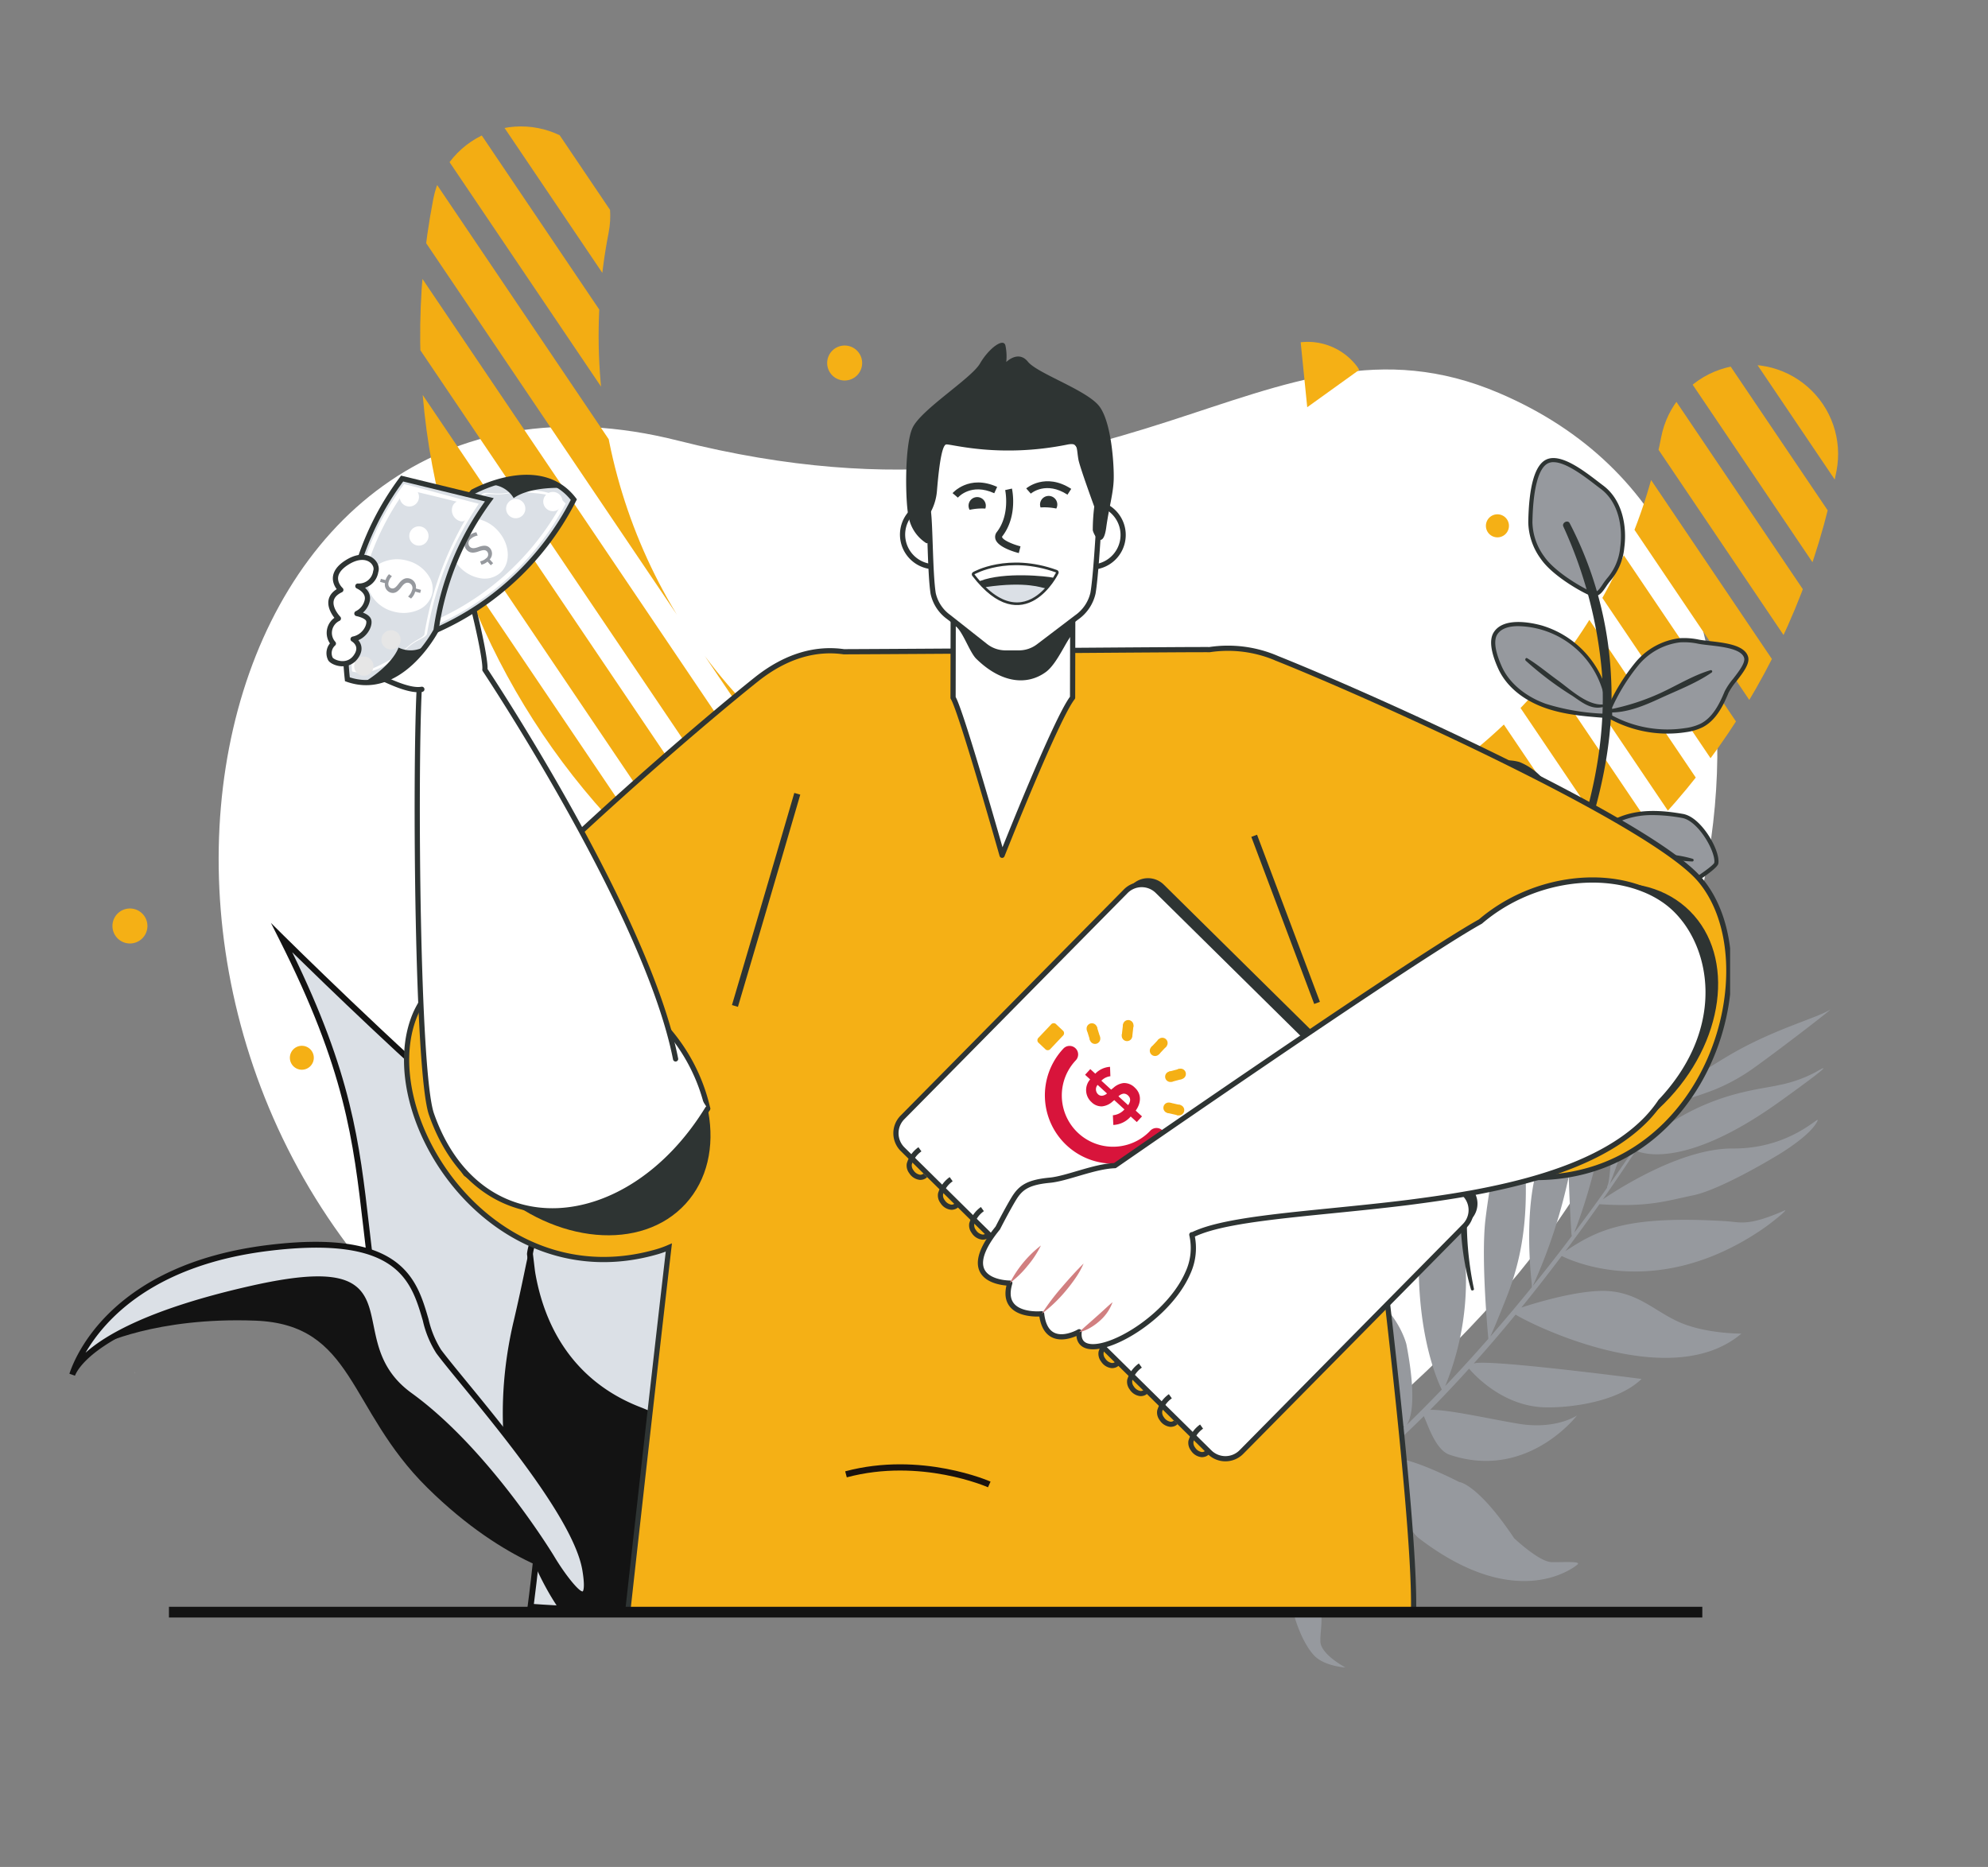 <svg xmlns="http://www.w3.org/2000/svg" xmlns:xlink="http://www.w3.org/1999/xlink" width="382.094" height="358.852" viewBox="0 0 382.094 358.852">
  <rect x="0" y="0" width="382.094" height="358.852" fill="#808080" stroke="none"/>
  <defs>
    <clipPath id="clip-path">
      <rect id="Rectángulo_321" data-name="Rectángulo 321" width="374.094" height="352.852" transform="translate(0 151)" fill="none"/>
    </clipPath>
    <clipPath id="clip-path-2">
      <path id="Trazado_1364" data-name="Trazado 1364" d="M97.753,213.509c-14.434,74.354,34.312,146.583,108.665,161.017S353,340.215,367.436,265.861a17.158,17.158,0,0,0-33.688-6.539,103.042,103.042,0,1,1-202.307-39.273,17.158,17.158,0,1,0-33.688-6.539" transform="translate(-95.221 -199.618)" fill="none"/>
    </clipPath>
    <clipPath id="clip-path-3">
      <rect id="Rectángulo_322" data-name="Rectángulo 322" width="377.094" height="344.852" transform="translate(0 145)" fill="none"/>
    </clipPath>
    <clipPath id="clip-path-4">
      <rect id="Rectángulo_328" data-name="Rectángulo 328" width="275.508" height="245.137" fill="none"/>
    </clipPath>
    <clipPath id="clip-path-5">
      <rect id="Rectángulo_330" data-name="Rectángulo 330" width="382.094" height="323.852" transform="translate(0 155)" fill="none"/>
    </clipPath>
  </defs>
  <g id="Grupo_718" data-name="Grupo 718" transform="translate(0 -145)">
    <g id="Grupo_404" data-name="Grupo 404">
      <g id="Grupo_403" data-name="Grupo 403" clip-path="url(#clip-path)">
        <path id="Trazado_1363" data-name="Trazado 1363" d="M295.617,259.223c-45.305-19.318-71.731,30.895-157.8,9.149C45.573,245.064,16.38,380.563,95.055,444.577c78.307,63.716,142.393,53.185,200.378-11.543,43.6-48.671,67.509-145.1.184-173.812" transform="translate(-7.526 -38.686)" fill="#fff"/>
      </g>
    </g>
    <g id="Grupo_406" data-name="Grupo 406" transform="translate(80.758 169.298)">
      <g id="Grupo_405" data-name="Grupo 405" clip-path="url(#clip-path-2)">
        <line id="Línea_161" data-name="Línea 161" x1="189.501" y1="280.798" transform="translate(-77.946 -35.213)" fill="none" stroke="#f3ad13" stroke-miterlimit="10" stroke-width="8"/>
        <line id="Línea_162" data-name="Línea 162" x1="189.501" y1="280.798" transform="translate(-67.637 -42.17)" fill="none" stroke="#f3ad13" stroke-miterlimit="10" stroke-width="8"/>
        <line id="Línea_163" data-name="Línea 163" x1="189.501" y1="280.798" transform="translate(-57.328 -49.128)" fill="none" stroke="#f3ad13" stroke-miterlimit="10" stroke-width="8"/>
        <line id="Línea_164" data-name="Línea 164" x1="189.501" y1="280.798" transform="translate(-47.019 -56.085)" fill="none" stroke="#f3ad13" stroke-miterlimit="10" stroke-width="8"/>
        <line id="Línea_165" data-name="Línea 165" x1="189.501" y1="280.798" transform="translate(-36.71 -63.042)" fill="none" stroke="#f3ad13" stroke-miterlimit="10" stroke-width="8"/>
        <line id="Línea_166" data-name="Línea 166" x1="189.501" y1="280.798" transform="translate(-26.401 -69.999)" fill="none" stroke="#f3ad13" stroke-miterlimit="10" stroke-width="8"/>
        <line id="Línea_167" data-name="Línea 167" x1="189.501" y1="280.798" transform="translate(-16.092 -76.957)" fill="none" stroke="#f3ad13" stroke-miterlimit="10" stroke-width="8"/>
        <line id="Línea_168" data-name="Línea 168" x1="189.501" y1="280.798" transform="translate(-5.783 -83.914)" fill="none" stroke="#f3ad13" stroke-miterlimit="10" stroke-width="8"/>
        <line id="Línea_169" data-name="Línea 169" x1="189.501" y1="280.798" transform="translate(4.526 -90.871)" fill="none" stroke="#f3ad13" stroke-miterlimit="10" stroke-width="8"/>
        <line id="Línea_170" data-name="Línea 170" x1="189.501" y1="280.798" transform="translate(14.835 -97.828)" fill="none" stroke="#f3ad13" stroke-miterlimit="10" stroke-width="8"/>
        <line id="Línea_171" data-name="Línea 171" x1="189.501" y1="280.798" transform="translate(25.144 -104.785)" fill="none" stroke="#f3ad13" stroke-miterlimit="10" stroke-width="8"/>
        <line id="Línea_172" data-name="Línea 172" x1="189.501" y1="280.798" transform="translate(35.453 -111.743)" fill="none" stroke="#f3ad13" stroke-miterlimit="10" stroke-width="8"/>
        <line id="Línea_173" data-name="Línea 173" x1="189.501" y1="280.798" transform="translate(45.762 -118.7)" fill="none" stroke="#f3ad13" stroke-miterlimit="10" stroke-width="8"/>
        <line id="Línea_174" data-name="Línea 174" x1="189.501" y1="280.798" transform="translate(56.071 -125.657)" fill="none" stroke="#f3ad13" stroke-miterlimit="10" stroke-width="8"/>
        <line id="Línea_175" data-name="Línea 175" x1="189.501" y1="280.798" transform="translate(66.38 -132.614)" fill="none" stroke="#f3ad13" stroke-miterlimit="10" stroke-width="8"/>
        <line id="Línea_176" data-name="Línea 176" x1="189.501" y1="280.798" transform="translate(76.689 -139.572)" fill="none" stroke="#f3ad13" stroke-miterlimit="10" stroke-width="8"/>
        <line id="Línea_177" data-name="Línea 177" x1="189.501" y1="280.798" transform="translate(86.998 -146.529)" fill="none" stroke="#f3ad13" stroke-miterlimit="10" stroke-width="8"/>
        <line id="Línea_178" data-name="Línea 178" x1="189.501" y1="280.798" transform="translate(97.307 -153.486)" fill="none" stroke="#f3ad13" stroke-miterlimit="10" stroke-width="8"/>
        <line id="Línea_179" data-name="Línea 179" x1="189.501" y1="280.798" transform="translate(107.616 -160.443)" fill="none" stroke="#f3ad13" stroke-miterlimit="10" stroke-width="8"/>
        <line id="Línea_180" data-name="Línea 180" x1="189.501" y1="280.798" transform="translate(117.925 -167.4)" fill="none" stroke="#f3ad13" stroke-miterlimit="10" stroke-width="8"/>
      </g>
    </g>
    <g id="Grupo_408" data-name="Grupo 408">
      <g id="Grupo_407" data-name="Grupo 407" clip-path="url(#clip-path-3)">
        <path id="Trazado_1365" data-name="Trazado 1365" d="M292.677,516.386a9.819,9.819,0,0,0-1.287.459c.456-.265.9-.533,1.344-.8-.008.077-.039.194-.058.339" transform="translate(-44.259 -78.382)" fill="#96999e"/>
        <path id="Trazado_1366" data-name="Trazado 1366" d="M272.391,460.147c2.7,3.507,4.693,12.064,10.64,22.55a12.056,12.056,0,0,0,4.215,4.653c-5.528-2.276-12.812-2.256-15.434-2.112s-8.5-1.029-11.572-1.689c3.762,1.444,4.075,5.868,14.194,10.21,5.425,2.32,9.711,1.894,12.748.758l-.74.589a93.984,93.984,0,0,0-10.717,5.642c-7.1,4.327-15.224,2.643-15.224,2.643,7.733,2.77,1.987,1.97,12.04,3.27,8.566,1.112,14.845-11.391,14.845-11.391.209-.146.373-.271.5-.363-.341,2.163-1.168,8.044-.567,12.566.738,5.653,2.911,10.341,4.839,12.332,1.839,1.912,5.6,2.234,5.966,2.252-.3-.165-4.731-2.573-4.817-4.972-.087-2.494.961-4.787-.94-11.453s-3.754-11.5-3.754-11.5l-.377-.054a14.029,14.029,0,0,0,3.443-2.244,134.159,134.159,0,0,0,13.655-10.708c-.995,3.425,4.351,14.128,6.9,16.081,19.453,14.906,30.535,5.017,30.535,5.017.6-.629-2.672-.379-5.035-.42s-7.189-4.592-7.189-4.592c-7.047-10.546-10.555-10.807-10.555-10.807s-6.658-3.437-10.743-4.333a5.867,5.867,0,0,1-3.007-1.746c2.354-2.113,4.668-4.318,6.944-6.579.813,1.715,2.261,6.493,4.934,7.407,14.927,5.053,24.516-7.549,24.516-7.549s-4.089,2.827-11.363,1.581c-5.989-1.014-13.43-2.737-16.869-2.649,2.549-2.573,5.05-5.23,7.48-7.921.988,1.177,6.307,6.989,14.056,7.412,3.979.215,14.116-.611,19.1-5.434,0,0-29.6-3.873-32.172-2.983a.511.511,0,0,0-.052-.025c2.773-3.095,5.455-6.24,8.021-9.371,1.321,1.033,29.362,15.576,43.391,3.664,0,0-6.672.06-11.766-2.127s-8.426-6.28-15.386-6.078c-5.288.159-12.149,2.222-15.143,3.2,2.729-3.35,5.317-6.682,7.755-9.919,2.61,1.3,18.7,8.277,38.4-5.031,2.252-1.531,5.286-4.084,4.427-3.709-7.114,3.112-8.409,2.231-11.323,2.05-18.948-1.129-24.512,1.594-30.815,5.788,2.346-3.136,4.542-6.175,6.567-9.044,9.576.611,12.889-.676,17.955-1.694,5.185-1.055,15.234-7.106,15.234-7.106s6.651-3.706,8.511-6.833c1.585-2.689-4.14,5-16.02,4.922-9.562-.076-21.205,7.2-25.023,9.772,2.37-3.394,4.5-6.555,6.337-9.355,1.52.676,9.8,3.336,27.516-9.336,13.224-9.477,7.139-5.814,7.139-5.814a25.066,25.066,0,0,1-7.042,2.524c-4.71,1.083-15.033,1.511-27.1,11.839,2.2-3.376,3.966-6.219,5.2-8.293,1.219.138,6-1.314,9.3-2.6a36.653,36.653,0,0,0,7.949-4.425c5.733-4.122,15.256-11.511,14.324-10.959-2.866,1.721-11.083,3.8-19.677,8.93-7.092,4.231-10.035,6.713-11.246,7.972a23.993,23.993,0,0,0,1.5-2.752c-4.426,7.041-8.786,13.541-13.043,19.557.142-.237.271-.475.271-.475a109.38,109.38,0,0,0,5.873-21.44c1.683-11.033,2.626-18.652,2.494-26.678s-.736-8.507-.736-8.507-1.039,14.214-2.332,18.8c-1.3,4.6-3.658,12.165-4.04,16.468s-1.092,20.017-1.7,21.652c-.2.539-.212.673-.148.632q-3.195,4.51-6.306,8.646c.075-.235.118-.421.118-.421s7-17.188,6.952-36.218-.109-25.453-.349-25.285c-.251.272-2.036,14.615-3.489,21.815-.706,3.459-1.333,6.379-1.873,8.872.363-11.406-1.265-13.368-1.265-13.368s-.33,16.88-6.217,29.531c-4.1,8.8-2.075,24.883-2.075,24.883l.013.689q-4.131,5.084-7.982,9.491c.449-.946,1.344-3.057,3.114-7.518,4.244-10.755,4.261-20.446,2.961-33.2s-4.75-15.584-4.578-14.684.632,11.625.669,13.058-2.169,12.048-3.094,19.773.546,22.947.546,22.947-.01.037-.02.077c-2.891,3.292-5.662,6.329-8.266,9.057a53.309,53.309,0,0,0,2.64-32.182c-1.342-5.915-5.711-23.818-6.283-26.39.213,1.463.786,8.245-1.008,26.458-1.935,19.741,3.067,30.944,3.993,32.795-2.4,2.508-4.673,4.777-6.781,6.826.733-.982,2.112-4.4-.016-15.51,0,0-3.331-14.165-22.308-13.856a18.346,18.346,0,0,1,8.759,11.317c2.089,8.043,8.716,15.912,13.189,18.407-1.776.7-17.065,14.568-17.065,14.568l-.3.247a11.479,11.479,0,0,0-3.467-2.648c4.605,1.594,8.873-1.981,8.873-1.981-1.6-1.053-1.29-8.368-4.194-10.283s-8.261-3.925-10.169-5.335-10.385-10.98-10.885-11.659.122,1.41.122,1.41m61.73-11.409a102.98,102.98,0,0,0,6.919-21.043c.065,2.726.228,6.239.5,10.819a2.4,2.4,0,0,0,.087.608q-3.825,5.08-7.506,9.616M288,494.208c-.008.077-.039.194-.058.339a9.885,9.885,0,0,0-1.287.458c.456-.265.9-.533,1.344-.8" transform="translate(-39.527 -56.542)" fill="#96999e"/>
        <path id="Trazado_1367" data-name="Trazado 1367" d="M294.915,248.509l-.153.014,1.26,12.488,9.989-7.18-.339-.549a11.9,11.9,0,0,0-10.757-4.774" transform="translate(-44.771 -37.737)" fill="#f5b015"/>
        <path id="Trazado_1368" data-name="Trazado 1368" d="M32.206,380.227a3.362,3.362,0,1,1-3.363-3.362,3.363,3.363,0,0,1,3.363,3.362" transform="translate(-3.87 -57.241)" fill="#f5b015"/>
        <path id="Trazado_1369" data-name="Trazado 1369" d="M70.291,410.284a2.3,2.3,0,1,1-2.3-2.3,2.3,2.3,0,0,1,2.3,2.3" transform="translate(-9.977 -61.968)" fill="#f5b015"/>
        <path id="Trazado_1370" data-name="Trazado 1370" d="M194.177,252.641a3.361,3.361,0,1,1-3.362-3.362,3.362,3.362,0,0,1,3.362,3.362" transform="translate(-28.472 -37.863)" fill="#f5b015"/>
        <path id="Trazado_1371" data-name="Trazado 1371" d="M341.166,289.745a2.214,2.214,0,1,1-2.214-2.214,2.214,2.214,0,0,1,2.214,2.214" transform="translate(-51.146 -43.673)" fill="#f5b015"/>
        <path id="Trazado_1372" data-name="Trazado 1372" d="M350.017,275.512c-2.828,1.388-3.153,8.537-3.206,11.686a11.913,11.913,0,0,0,2.328,6.794c2,2.924,6.936,5.85,9.024,6.8,2,.9,2.392-1.125,3.857-2.756a11.1,11.1,0,0,0,2.452-6c.574-4.238-.477-9.029-3.9-11.588-2.522-1.885-7.725-6.324-10.552-4.938" transform="translate(-52.676 -41.807)" fill="#96999e"/>
        <path id="Trazado_1373" data-name="Trazado 1373" d="M358.988,301.34a2.58,2.58,0,0,1-1.06-.26c-2.1-.953-7.114-3.9-9.188-6.935a12.289,12.289,0,0,1-2.4-7.025c.117-6.928,1.27-10.978,3.429-12.036,2.733-1.337,7.134,2.037,10.045,4.274.334.257.643.494.92.7,3.8,2.84,4.59,8.04,4.059,11.96a11.385,11.385,0,0,1-2.55,6.208,11.7,11.7,0,0,0-.98,1.311c-.6.889-1.216,1.8-2.277,1.8m-7.8-25.769a2.383,2.383,0,0,0-1.064.227c-1.816.891-2.876,4.916-2.984,11.336A11.5,11.5,0,0,0,349.4,293.7c1.96,2.866,6.905,5.773,8.86,6.659,1.1.5,1.516-.026,2.35-1.263a12.529,12.529,0,0,1,1.047-1.4,10.611,10.611,0,0,0,2.353-5.783c.5-3.7-.221-8.583-3.747-11.216-.279-.209-.591-.448-.929-.707-2.228-1.712-5.748-4.418-8.147-4.418" transform="translate(-52.605 -41.736)" fill="#2e3433"/>
        <path id="Trazado_1374" data-name="Trazado 1374" d="M381.892,316.344a13.663,13.663,0,0,0-3.59-.273,12.8,12.8,0,0,0-8.315,4.581,38.02,38.02,0,0,0-5.112,8.248l.013,1.874a22.911,22.911,0,0,0,14.5,2.578,9.955,9.955,0,0,0,3.143-.933c2.4-1.266,3.714-3.884,4.749-6.39.711-1.721,4.284-4.915,3.743-6.7-.768-2.532-6.528-2.492-9.126-2.988" transform="translate(-55.42 -48.003)" fill="#96999e"/>
        <path id="Trazado_1375" data-name="Trazado 1375" d="M375.857,333.942a23.223,23.223,0,0,1-11.233-2.894l-.2-.111-.015-2.2.044-.086a38.279,38.279,0,0,1,5.169-8.331A13.091,13.091,0,0,1,378.2,315.6a13.871,13.871,0,0,1,3.694.279c.562.107,1.3.191,2.08.282,2.975.338,6.678.762,7.351,2.98.405,1.332-.938,3.063-2.237,4.738a12.338,12.338,0,0,0-1.518,2.225c-1.093,2.647-2.446,5.277-4.93,6.589a10.355,10.355,0,0,1-3.269.974,22.737,22.737,0,0,1-3.515.271m-10.645-3.477a22.434,22.434,0,0,0,14.039,2.421A9.632,9.632,0,0,0,382.27,332c2.26-1.2,3.531-3.681,4.566-6.19a12.716,12.716,0,0,1,1.625-2.41c1.065-1.373,2.39-3.081,2.106-4.019-.522-1.72-4.082-2.125-6.681-2.424-.8-.091-1.549-.176-2.14-.289a13.107,13.107,0,0,0-3.486-.267,12.31,12.31,0,0,0-8.048,4.448,37.294,37.294,0,0,0-5.011,8.078Z" transform="translate(-55.349 -47.932)" fill="#2e3433"/>
        <path id="Trazado_1376" data-name="Trazado 1376" d="M347.581,313.049c-2.813-.762-7.217-1.3-8.762,1.167-1.061,1.7.051,4.707.869,6.533,1.594,3.563,5.024,6.041,8.7,7.362s7.622,1.632,11.514,1.931l.63-.316a18.047,18.047,0,0,0-12.95-16.677" transform="translate(-51.397 -47.451)" fill="#96999e"/>
        <path id="Trazado_1377" data-name="Trazado 1377" d="M359.91,330.375l-.11-.008c-3.867-.3-7.867-.606-11.617-1.954-4.256-1.53-7.427-4.22-8.927-7.574-1.43-3.192-1.713-5.516-.843-6.906,1.85-2.958,7.053-1.923,9.2-1.34a18.486,18.486,0,0,1,13.245,17.055l0,.249Zm-16.78-17.642c-1.639,0-3.261.369-4.045,1.622-.494.791-.742,2.5.895,6.16,1.392,3.109,4.479,5.715,8.47,7.151a43.128,43.128,0,0,0,11.3,1.9l.306-.154a17.287,17.287,0,0,0-16.927-16.679" transform="translate(-51.326 -47.379)" fill="#2e3433"/>
        <path id="Trazado_1378" data-name="Trazado 1378" d="M346.13,346.682a11.572,11.572,0,0,0-3.911-2.63,8.112,8.112,0,0,0-6.892,1.229,8.936,8.936,0,0,0-2.736,12.432,13.949,13.949,0,0,0,8.349,6.2,26.239,26.239,0,0,0,10.578.509l.589-1.147c.235-3.594.439-7.364-1.079-10.632a19.56,19.56,0,0,0-4.9-5.963" transform="translate(-50.317 -52.208)" fill="#96999e"/>
        <path id="Trazado_1379" data-name="Trazado 1379" d="M347.03,365.047a22.379,22.379,0,0,1-6.273-.821,14.359,14.359,0,0,1-8.584-6.388,9.336,9.336,0,0,1,2.862-12.959,8.5,8.5,0,0,1,7.239-1.274,11.81,11.81,0,0,1,4.051,2.712h0a20.023,20.023,0,0,1,4.991,6.09c1.6,3.438,1.342,7.362,1.115,10.824l-.043.156-.684,1.332-.209.027a35.791,35.791,0,0,1-4.466.3M340.1,344.056a8.534,8.534,0,0,0-4.626,1.486,8.541,8.541,0,0,0-2.608,11.9,13.559,13.559,0,0,0,8.113,6.016,25.509,25.509,0,0,0,10.21.522l.455-.886c.219-3.347.453-7.128-1.047-10.356a19.386,19.386,0,0,0-4.806-5.837h0a11.179,11.179,0,0,0-3.771-2.546,6,6,0,0,0-1.92-.3" transform="translate(-50.245 -52.137)" fill="#2e3433"/>
        <path id="Trazado_1380" data-name="Trazado 1380" d="M377.469,355.793c-4.291-.749-8.8-.99-12.721.909s-10.874,10.112-7.913,10.958c3.359.962,13.232,4.455,16.649,3.723,2.8-.6,10.294-5.521,10.471-6.48.411-2.223-3.119-8.524-6.486-9.111" transform="translate(-54.091 -53.956)" fill="#96999e"/>
        <path id="Trazado_1381" data-name="Trazado 1381" d="M372.289,371.807c-3.322,0-9.185-1.835-13.23-3.1-.965-.3-1.794-.561-2.4-.737a1.3,1.3,0,0,1-1-1.2c-.223-2.575,5.372-8.817,8.844-10.5,4.311-2.088,9.192-1.6,12.963-.943,2.052.357,3.792,2.475,4.648,3.7,1.51,2.171,2.4,4.585,2.162,5.871-.235,1.266-8.093,6.22-10.779,6.8a5.846,5.846,0,0,1-1.208.109m-.523-16.249a15.725,15.725,0,0,0-6.916,1.429c-3.315,1.6-8.574,7.688-8.4,9.714a.509.509,0,0,0,.422.5c.617.176,1.45.438,2.424.742,4.243,1.328,11.343,3.546,14.033,2.974,2.8-.6,9.856-5.385,10.169-6.183.191-1.038-.684-3.305-2.037-5.252-1.336-1.92-2.842-3.151-4.132-3.376a32.534,32.534,0,0,0-5.564-.553" transform="translate(-54.019 -53.884)" fill="#2e3433"/>
        <path id="Trazado_1382" data-name="Trazado 1382" d="M328.766,374.591a6.282,6.282,0,0,0-3.939,2.43c-1.485,2.242-.679,5.265.511,7.677a29.17,29.17,0,0,0,12.957,13.049l1.068-.048a32.072,32.072,0,0,0,1.992-11.773,15.5,15.5,0,0,0-.684-4.637,10.561,10.561,0,0,0-11.9-6.7" transform="translate(-49.215 -56.862)" fill="#96999e"/>
        <path id="Trazado_1383" data-name="Trazado 1383" d="M338.138,398.077l-.092-.046A29.5,29.5,0,0,1,324.91,384.8c-1.136-2.3-2.142-5.573-.485-8.072a6.645,6.645,0,0,1,4.184-2.6,10.979,10.979,0,0,1,12.368,6.96,16.25,16.25,0,0,1,.7,4.754,32.724,32.724,0,0,1-2.017,11.919l-.092.247ZM330.724,374.7a8.834,8.834,0,0,0-1.942.213,5.866,5.866,0,0,0-3.7,2.262c-1.449,2.184-.508,5.166.535,7.282a28.714,28.714,0,0,0,12.687,12.823l.7-.031a31.916,31.916,0,0,0,1.876-11.379,14.752,14.752,0,0,0-.662-4.518,10.231,10.231,0,0,0-9.5-6.651" transform="translate(-49.144 -56.791)" fill="#2e3433"/>
        <path id="Trazado_1384" data-name="Trazado 1384" d="M359.992,387.112a17.1,17.1,0,0,0-4.272.173,14.486,14.486,0,0,0-7.434,4.661c-2.029,2.174-3.7,4.654-5.705,6.851l.358.188c1.5,3.291,5.528,4.453,9.091,5.084,4.349.77,9.325,1.148,12.689-1.713a12,12,0,0,0,3.455-6,7.893,7.893,0,0,0-.049-5.582c-1.38-2.8-5.012-3.5-8.133-3.663" transform="translate(-52.034 -58.79)" fill="#96999e"/>
        <path id="Trazado_1385" data-name="Trazado 1385" d="M357.265,404.944a31.316,31.316,0,0,1-5.419-.555c-3.482-.616-7.675-1.763-9.326-5.185l-.695-.365.346-.381c.953-1.045,1.85-2.18,2.717-3.277.948-1.2,1.927-2.437,2.992-3.577a14.748,14.748,0,0,1,7.645-4.779,17.573,17.573,0,0,1,4.372-.181c4.528.235,7.3,1.505,8.468,3.884.74,1.505.765,3.425.075,5.866a12.147,12.147,0,0,1-3.58,6.191,11.411,11.411,0,0,1-7.6,2.358M343.1,398.612l.025.014.057.124c1.454,3.181,5.466,4.267,8.8,4.858,4.027.712,9.071,1.171,12.361-1.625a11.408,11.408,0,0,0,3.33-5.8c.635-2.244.628-3.977-.024-5.3-1.031-2.1-3.581-3.223-7.8-3.443a16.976,16.976,0,0,0-4.173.166,13.991,13.991,0,0,0-7.222,4.543c-1.042,1.116-2.012,2.342-2.949,3.527-.772.978-1.567,1.983-2.41,2.938" transform="translate(-51.919 -58.719)" fill="#2e3433"/>
        <path id="Trazado_1386" data-name="Trazado 1386" d="M328.595,412.286a20.313,20.313,0,0,0-4.639-6.5,12.088,12.088,0,0,0-13.21-1.4c-2.066,1.108-3.875,3.037-4.08,5.372-.271,3.077,2.189,5.645,4.5,7.695,3.315,2.943,7.306,5.967,11.7,5.363a16,16,0,0,0,3.535-1.058l3.247-1.252.6-.356a10.4,10.4,0,0,0-.2-4.344,18.058,18.058,0,0,0-1.444-3.519" transform="translate(-46.576 -61.217)" fill="#96999e"/>
        <path id="Trazado_1387" data-name="Trazado 1387" d="M321.63,423.219c-3.969,0-7.528-2.639-10.8-5.543-2.448-2.173-4.913-4.825-4.632-8.027a7.559,7.559,0,0,1,4.288-5.687,12.431,12.431,0,0,1,13.656,1.451,20.621,20.621,0,0,1,4.737,6.62,18.664,18.664,0,0,1,1.474,3.6,10.865,10.865,0,0,1,.211,4.51l-.03.182-.756.451-3.309,1.281a16.3,16.3,0,0,1-3.623,1.081,8.823,8.823,0,0,1-1.215.084m-5.439-19.869a11.269,11.269,0,0,0-5.329,1.311,6.783,6.783,0,0,0-3.873,5.056c-.25,2.851,2.068,5.322,4.368,7.363,3.462,3.072,7.229,5.836,11.381,5.268a15.708,15.708,0,0,0,3.445-1.036l3.247-1.252.378-.229a10.075,10.075,0,0,0-.224-4,17.928,17.928,0,0,0-1.415-3.441,19.933,19.933,0,0,0-4.543-6.374,11.518,11.518,0,0,0-7.436-2.668" transform="translate(-46.505 -61.144)" fill="#2e3433"/>
        <path id="Trazado_1388" data-name="Trazado 1388" d="M351.515,417.058A23.344,23.344,0,0,0,333.73,423.7l1.963.024a7.162,7.162,0,0,0,3.087,6.392,18.376,18.376,0,0,0,6.848,2.782c3.212.775,6.868,1.3,9.6-.564,2.242-1.533,3.261-4.318,3.736-6.991a7.99,7.99,0,0,0-.109-4.16c-1.029-2.786-4.372-3.925-7.335-4.125" transform="translate(-50.69 -63.339)" fill="#96999e"/>
        <path id="Trazado_1389" data-name="Trazado 1389" d="M350.409,433.936a21.891,21.891,0,0,1-5.045-.723,18.8,18.8,0,0,1-6.993-2.851,7.725,7.725,0,0,1-3.286-6.318l-2.477-.03.672-.667a23.732,23.732,0,0,1,18.091-6.758c3.895.264,6.765,1.9,7.681,4.385a8.339,8.339,0,0,1,.127,4.368c-.616,3.459-1.929,5.9-3.9,7.249a8.431,8.431,0,0,1-4.868,1.344m-15.866-10.691,1.434.018-.061.445a6.763,6.763,0,0,0,2.934,6.019,18.127,18.127,0,0,0,6.7,2.715c3.122.751,6.666,1.28,9.278-.506,1.792-1.225,2.992-3.49,3.57-6.732a7.637,7.637,0,0,0-.091-3.953c-1.192-3.229-5.652-3.776-6.989-3.866a22.945,22.945,0,0,0-16.776,5.86" transform="translate(-50.519 -63.268)" fill="#2e3433"/>
        <path id="Trazado_1390" data-name="Trazado 1390" d="M384.1,322.857c-3.3.979-6.411,2.909-9.536,4.356a43.779,43.779,0,0,1-9.934,3.205.283.283,0,0,0,.059.562c3.422.075,6.7-1.317,9.751-2.726,3.277-1.51,6.934-2.9,9.895-4.956a.253.253,0,0,0-.235-.441" transform="translate(-55.346 -49.036)" fill="#2e3433"/>
        <path id="Trazado_1391" data-name="Trazado 1391" d="M360.459,329.036c-3.025.1-6.215-2.966-8.576-4.67-1.949-1.406-3.8-2.974-5.846-4.227-.285-.175-.5.265-.293.468a63.156,63.156,0,0,0,9.011,6.788c1.786,1.214,3.505,2.643,5.757,2.15a.256.256,0,0,0-.053-.51" transform="translate(-52.502 -48.619)" fill="#2e3433"/>
        <path id="Trazado_1392" data-name="Trazado 1392" d="M339.509,351.2c-.359-.164-.735.387-.381.61a28.739,28.739,0,0,1,8.693,7.627c1.419,1.991,2.459,4.6,4.685,5.807.137.074.232-.1.174-.211-2.91-5.447-7.446-11.205-13.171-13.833" transform="translate(-51.488 -53.338)" fill="#2e3433"/>
        <path id="Trazado_1393" data-name="Trazado 1393" d="M379.448,365.438a21.942,21.942,0,0,0-10.664-.408c-4.264,1.024-7.5,2.892-12.04,1.738-.3-.076-.449.419-.156.522a12.475,12.475,0,0,0,8.717-.186,23.576,23.576,0,0,1,6.713-1.617c2.46-.106,4.9.377,7.349.471a.264.264,0,0,0,.081-.521" transform="translate(-54.138 -55.371)" fill="#2e3433"/>
        <path id="Trazado_1394" data-name="Trazado 1394" d="M336.18,388.175a25.91,25.91,0,0,0-5.846-7.884c-.123-.1-.281.057-.2.186,2.514,4.026,5.308,7.591,7.064,12.079.8,2.037,1.215,5.461,3.954,5.556a.3.3,0,0,0,.167-.559c-2.915-1.39-3.7-6.655-5.139-9.378" transform="translate(-50.14 -57.757)" fill="#2e3433"/>
        <path id="Trazado_1395" data-name="Trazado 1395" d="M364.555,394.966a30.484,30.484,0,0,0-9.309,1c-3.61.94-8.172,4.425-11.9,3.505-.244-.059-.367.344-.127.428,3.07,1.081,5.642-.757,8.462-1.86a36.5,36.5,0,0,1,12.856-2.243c.47-.008.5-.806.021-.832" transform="translate(-52.111 -59.985)" fill="#2e3433"/>
        <path id="Trazado_1396" data-name="Trazado 1396" d="M310.394,410.548c-.212-.053-.316.293-.112.371,7.668,2.864,15.685,4.071,20.892,11.034.344.461,1.075-.058.729-.517-5.22-6.917-13.492-8.849-21.51-10.888" transform="translate(-47.111 -62.357)" fill="#2e3433"/>
        <path id="Trazado_1397" data-name="Trazado 1397" d="M354.637,425.886c-3.34-.555-6.709-.723-10.066-1.353a23.673,23.673,0,0,0-9.156-.4.32.32,0,0,0,.067.637,41.471,41.471,0,0,1,10.947,1.164c2.633.517,5.631,1.276,8.267.513.292-.086.215-.521-.059-.566" transform="translate(-50.904 -64.376)" fill="#2e3433"/>
        <path id="Trazado_1398" data-name="Trazado 1398" d="M350.741,290.122a84.78,84.78,0,0,1,7.4,27.89c.79,10.806-1.026,21.45-4.337,31.719-6.223,19.312-16.96,37.013-21.162,57-2.093,9.956-2.51,20.209.352,30.052.092.315.634.193.564-.133-8.9-42.079,28.739-76.17,26.343-117.775a71.222,71.222,0,0,0-7.947-29.4c-.371-.694-1.527-.07-1.213.645" transform="translate(-50.269 -43.922)" fill="#2e3433"/>
        <path id="Trazado_1399" data-name="Trazado 1399" d="M155.962,350.686s-38.726,13.01-33.455,57.655-2.32,99.047-2.32,99.047h22.076s39.323-53.014,10.345-92.735,3.354-63.967,3.354-63.967" transform="translate(-18.255 -53.265)" fill="#dbe0e6"/>
        <path id="Trazado_1400" data-name="Trazado 1400" d="M119.508,507.012c.075-.543,7.517-54.844,2.317-98.9-5.263-44.588,33.447-58.129,33.839-58.259L159,348.728l-2.819,2.115c-.319.238-31.553,24.358-3.236,63.178,28.888,39.6-9.953,92.875-10.349,93.409l-.17.229H119.417Zm32.525-92.321c-23.941-32.822-6.165-55.453.913-62.46-8.986,4.249-34.265,19.555-29.993,55.746,4.91,41.6-1.407,92.258-2.234,98.546h21.137c2.742-3.839,37.618-54.216,10.177-91.833" transform="translate(-18.138 -52.968)" fill="#131313"/>
        <path id="Trazado_1401" data-name="Trazado 1401" d="M152.9,353.966c-7.048,5.817-27.547,26.956-5.457,61.948,26.247,41.575-16.542,91.834-16.542,91.834l-10.6-.715c-.069.541-.114.855-.114.855h22.075s39.323-53.014,10.345-92.735c-23.253-31.881-7.03-53.778.288-61.186" transform="translate(-18.255 -53.763)" fill="#131313"/>
        <path id="Trazado_1402" data-name="Trazado 1402" d="M115.885,475.754c2.067-39.62.469-44.571-14.934-57.654s-37.1-34.594-37.1-34.594c14.785,29.271,14.487,42.576,17.268,64.11,2.16,16.7,27.254,50.047,38.4,64.166-2.47-5.725-4.663-16.358-3.632-36.029" transform="translate(-9.698 -58.25)" fill="#dbe0e6"/>
        <path id="Trazado_1403" data-name="Trazado 1403" d="M118.7,511.623c-10.853-13.745-36.334-47.539-38.52-64.445-.385-2.984-.711-5.811-1.026-8.543-1.951-16.9-3.493-30.255-16.184-55.383l-1.575-3.118,2.481,2.459c.217.215,21.864,21.644,37.074,34.564,15.767,13.393,17.182,18.826,15.132,58.117-1.061,20.237,1.365,30.624,3.587,35.773Zm-3.754-36.41c2.024-38.783.646-44.128-14.733-57.192-12.242-10.4-28.635-26.29-34.727-32.254C76.892,409.147,78.4,422.18,80.281,438.5c.315,2.728.64,5.548,1.025,8.527,2.014,15.579,24.391,46.054,36.083,61.078-2.365-7.677-3.186-18.714-2.443-32.9" transform="translate(-9.325 -57.738)" fill="#131313"/>
        <path id="Trazado_1404" data-name="Trazado 1404" d="M116,468.211c-7.688,32.914,8.659,55.033,8.659,55.033H140.78c-.055-11.344.758-22.224,6.1-33.227a12.2,12.2,0,0,1,.982-1.634c-2.271-1.064-4.8-2.14-7.613-3.22-29.763-11.433-16.558-49.868-24.245-16.952" transform="translate(-17.307 -69.136)" fill="#131313"/>
        <path id="Trazado_1405" data-name="Trazado 1405" d="M156.619,483.625c-15.691,9.486-8.306,44.508-8.306,44.508l15.339-.245s-3.558-11.316,5.911-24.681,16.71-9.062,16.71-9.062-13.962-20-29.653-10.52" transform="translate(-22.263 -73.069)" fill="#131313"/>
        <path id="Trazado_1406" data-name="Trazado 1406" d="M65.474,456.329c-27.469,0-42.833,16.554-42.833,16.554s10.692-5.435,29.823-4.728,17.74,16.952,33.115,32.127,28.186,17.345,28.186,17.345S93.4,488.177,78.484,468.155c-2.627-3.526-.07-11.826-13.01-11.826" transform="translate(-3.439 -69.311)" fill="#131313"/>
        <path id="Trazado_1407" data-name="Trazado 1407" d="M30.608,481.764a2.386,2.386,0,0,0-.138.456s.043-.165.138-.456" transform="translate(-4.628 -73.174)" fill="#faf9fc"/>
        <path id="Trazado_1408" data-name="Trazado 1408" d="M86.794,473.575c-5.127-6.9.2-23.849-32.523-19.909-29.886,3.6-36.91,21.332-37.9,24.378.754-1.965,5.537-9.976,34.356-16.492,33.113-7.491,15.572,9.656,30.552,20.5s27.2,31.142,27.2,31.142,8.476,14.191,6.5,2.364-23.061-35.086-28.184-41.981" transform="translate(-2.486 -68.817)" fill="#dbe0e6"/>
        <path id="Trazado_1409" data-name="Trazado 1409" d="M107.893,513.384c-.121-.2-12.332-20.325-27.046-30.975-5.839-4.227-6.905-9.462-7.762-13.667-.656-3.22-1.174-5.765-3.435-7.224-2.962-1.916-8.968-1.761-18.9.485-28.928,6.542-33.357,14.6-33.951,16.143l-1.069-.379c1.142-3.5,8.36-21.149,38.375-24.765,25.582-3.082,28.391,6.53,30.644,14.254a18.945,18.945,0,0,0,2.4,5.879c1.056,1.421,2.85,3.608,4.926,6.141,8.144,9.936,21.776,26.566,23.363,36.085.557,3.341.362,4.926-.653,5.3a1,1,0,0,1-.355.061c-1.867,0-4.859-4.52-6.541-7.337M86.242,473.812a19.637,19.637,0,0,1-2.581-6.237c-2.246-7.693-4.789-16.412-29.419-13.446-22.328,2.69-31.713,13.225-35.41,19.6C22.778,470.182,31.457,465.2,50.5,460.9c10.389-2.352,16.484-2.454,19.765-.333,2.661,1.72,3.249,4.608,3.93,7.952.86,4.221,1.835,9.007,7.315,12.974,14.9,10.785,27.231,31.105,27.355,31.311,2.242,3.755,4.876,6.932,5.524,6.8.006,0,.535-.434-.068-4.051-1.538-9.22-15.049-25.7-23.122-35.552-2.171-2.648-3.886-4.741-4.958-6.184" transform="translate(-2.389 -68.716)" fill="#131313"/>
        <path id="Trazado_1410" data-name="Trazado 1410" d="M202.7,494.362c-17.234-29.337-35.148-25.991-46.656-18.421-16.326,10.744-10.549,50.014-10.549,50.014l2.507.6s-.183-7.692.126-20.961,5.332-32.447,28.128-8.052,52.63,26.841,52.63,26.841-8.948-.684-26.185-30.023" transform="translate(-21.948 -71.494)" fill="#dbe0e6"/>
        <path id="Trazado_1411" data-name="Trazado 1411" d="M228.717,524.847c-.648-.057-30.44-2.889-52.99-27.018-8.55-9.15-15.238-12.89-19.887-11.122-6.208,2.365-7.145,13.935-7.259,18.8-.305,13.1-.128,20.858-.126,20.935l.017.738-3.6-.864-.056-.38c-.238-1.617-5.641-39.752,10.8-50.57,7.26-4.777,14.531-6.361,21.612-4.71,9.339,2.175,18.035,10.02,25.846,23.319C219.8,522.44,228.7,523.7,228.815,523.717h0l-.09,1.132-.011,0m-72.475-48.534c-14.992,9.864-10.88,45.025-10.351,49.078l1.416.34c-.036-2.231-.113-9.421.14-20.251.12-5.094,1.137-17.223,7.989-19.835,5.121-1.947,12.226,1.888,21.121,11.409,17.579,18.811,39.614,24.507,48.393,26.1-4.2-2.742-11.868-9.906-22.853-28.6-7.648-13.018-16.1-20.685-25.126-22.788a22.809,22.809,0,0,0-6.921-.535,29.161,29.161,0,0,0-13.808,5.089" transform="translate(-21.839 -71.391)" fill="#131313"/>
        <path id="Trazado_1412" data-name="Trazado 1412" d="M164.448,452.961c-4.705-3.454-9.484-2.862-13.175-1.325a15.769,15.769,0,0,1-14.217-1.3C121.3,440.8,120.1,453.907,120.1,453.907l.427,3.548a.178.178,0,0,1,.023.118c1.136,6.575,4.827,20.247,20.626,26.326,2.814,1.086,27.6,11.826,27.6,11.826-3.359-13.6,5.324-35.668-4.327-42.765" transform="translate(-18.241 -67.873)" fill="#dbe0e6"/>
        <path id="Trazado_1413" data-name="Trazado 1413" d="M168.448,496.145c-.248-.108-24.81-10.747-27.581-11.818-11.446-4.4-18.7-13.636-20.97-26.7l-.472-3.817.006-.06c.018-.2.49-4.872,4.28-6.784,3.238-1.637,7.792-.7,13.537,2.779a15.293,15.293,0,0,0,13.705,1.261c4.939-2.057,9.685-1.577,13.728,1.391v0c6.057,4.454,5.231,14.163,4.357,24.441-.557,6.544-1.132,13.31.185,18.645l.275,1.113Zm-4.437-42.829c-3.759-2.759-8.005-3.184-12.62-1.259a16.43,16.43,0,0,1-14.729-1.339c-5.386-3.258-9.567-4.179-12.432-2.741-3.027,1.523-3.6,5.324-3.662,5.826l.407,3.387a.386.386,0,0,1,.031.185c2.189,12.679,9.2,21.634,20.271,25.894,2.5.965,21.849,9.335,26.6,11.394-1.043-5.313-.5-11.713.029-17.916.846-9.953,1.646-19.353-3.9-23.431Z" transform="translate(-18.139 -67.771)" fill="#131313"/>
      </g>
    </g>
    <g id="Grupo_410" data-name="Grupo 410" transform="translate(57.019 208.893)">
      <g id="Grupo_409" data-name="Grupo 409" clip-path="url(#clip-path-4)">
        <path id="Trazado_1414" data-name="Trazado 1414" d="M155.5,705.534c-2.19,11.165-5.38,19.737,1.913,29.955,0,0,11.394-7.451,25.429,1.385,10.581,6.67,31.5,2.948,31.5,2.948,1.759-5.966,3.058-28.85,3.477-55.792.292-18.624.153-39.2-.544-57.463-.042-1.209-.089-2.509-.141-3.881-1.59-49.357-1.913-201.286-1.913-201.286L165,423.467s-.863,9.118-8.529,62.639c-6.426,44.956-5.242,113.191-6.723,152.765-.271,7.529-.645,14.016-1.187,19.117-3.032,28.542,6.663,35.14,7.171,44.205a13.47,13.47,0,0,1-.232,3.34" transform="translate(-79.494 -272.899)" fill="#1a120e"/>
        <path id="Trazado_1415" data-name="Trazado 1415" d="M227.824,575.527c.074.982.148,1.965.222,2.935,1.452,18.5,3.628,36.192,6.558,52.636a.956.956,0,0,0,.035.174q.716,4.028,1.5,7.956.732,3.709,1.525,7.307,4.618-1.105,9.279-2.12c3.281-.715,6.563-1.4,9.871-2.041,2.833-.558,5.666-1.092,8.525-1.6,13.4-2.42,26.989-4.357,40.614-5.978-1.574-12.312-4.466-22.823-7.365-59.566-1.172-14.841-2.529-31.315-3.9-47.493-2.4-28.256-4.82-55.6-6.246-71.662-.034-.35-.067-.689-.089-1.028-.764-8.473-1.217-13.544-1.217-13.544l-40.016-2.864-17.51-1.255q-.557,6.189-1.031,12.383a2.716,2.716,0,0,0-.026.32q-.294,3.684-.539,7.391c-.293,4.238-.562,8.487-.8,12.721-.249,4.729-.478,9.445-.659,14.147-.734,18.335-.9,36.54-.481,54.309.014.963.042,1.936.068,2.9.314,11.545.874,22.9,1.688,33.977" transform="translate(-91.321 -275.326)" fill="#1a120e"/>
        <path id="Trazado_1416" data-name="Trazado 1416" d="M340.819,362.475c-9.252-11.114-63.244-35.408-81.333-42.624a23.709,23.709,0,0,0-13-1.708c-2.734-.014-13.655.061-26.325.154-.67-.005-1.339,0-2.021,0-1.974.02-3.995.031-6.028.044-2.338.008-4.688.029-7.014.047-1.5.014-2.984.014-4.453.026-1.164,0-2.314.018-3.454.02-8.769.057-16.508.1-21.006.119-5-.718-10.764.49-16.849,5.342-15.227,12.141-59.882,51.017-65.523,64.333-8.157,19.247,14.63,54.967,46.59,45.617a18.773,18.773,0,0,0,2.145-.781c-4.333,37.523-8.321,73.851-8.321,73.851s3.874,1.21,10.076,2.989c14.259,4.084,40.841,11.178,61.119,13.444.142.015.272.03.4.046.271.029.533.059.792.078s.5.062.745.081c3.347.327,6.5.513,9.354.519,8.134.01,19.058-2.31,29.808-5.324,10.322-2.9,20.474-6.443,27.845-9.171,6.787-2.514,11.194-4.336,11.194-4.336.836-8.82-2.28-39.392-5.785-69.069l0-.012c-.193-1.739-.4-3.465-.6-5.192-.274-2.262-.548-4.514-.819-6.741-.98-8.023-1.948-15.737-2.827-22.681,11.866,10.115,24.256,18.159,33.886,18.073,33.3-.3,44.774-41.082,31.4-57.146" transform="translate(-71.015 -257.171)" fill="#f5b015"/>
        <path id="Trazado_1417" data-name="Trazado 1417" d="M340.819,362.475c-9.252-11.114-63.244-35.408-81.333-42.624a23.709,23.709,0,0,0-13-1.708c-2.734-.014-13.655.061-26.325.154-.67-.005-1.339,0-2.021,0-1.974.02-3.995.031-6.028.044-2.338.008-4.688.029-7.014.047-1.5.014-2.984.014-4.453.026-1.164,0-2.314.018-3.454.02-8.769.057-16.508.1-21.006.119-5-.718-10.764.49-16.849,5.342-15.227,12.141-59.882,51.017-65.523,64.333-8.157,19.247,14.63,54.967,46.59,45.617a18.773,18.773,0,0,0,2.145-.781c-4.333,37.523-8.321,73.851-8.321,73.851s3.874,1.21,10.076,2.989c14.259,4.084,40.841,11.178,61.119,13.444.142.015.272.03.4.046.271.029.533.059.792.078s.5.062.745.081c3.347.327,6.5.513,9.354.519,8.134.01,19.058-2.31,29.808-5.324,10.322-2.9,20.474-6.443,27.845-9.171,6.787-2.514,11.194-4.336,11.194-4.336.836-8.82-2.28-39.392-5.785-69.069l0-.012c-.193-1.739-.4-3.465-.6-5.192-.274-2.262-.548-4.514-.819-6.741-.98-8.023-1.948-15.737-2.827-22.681,11.866,10.115,24.256,18.159,33.886,18.073C342.72,419.325,354.2,378.539,340.819,362.475Z" transform="translate(-71.015 -257.171)" fill="none" stroke="#2e3433" stroke-miterlimit="10" stroke-width="1"/>
        <path id="Trazado_1418" data-name="Trazado 1418" d="M140.048,398.881c12.08,11.04,15.043,27.46,6.622,36.675s-25.042,7.736-37.122-3.3-15.044-27.461-6.62-36.675,25.04-7.736,37.12,3.3" transform="translate(-71.924 -268.058)" fill="#2e3433"/>
        <path id="Trazado_1419" data-name="Trazado 1419" d="M104.459,429.785c-7.308-10.355-8.465-26.593-1.5-34.209,8.421-9.215,25.04-7.736,37.12,3.3a34.921,34.921,0,0,1,10.867,18.374c-15.588,15.352-31.445,23.583-46.483,12.53" transform="translate(-71.951 -268.058)" fill="#fff"/>
        <path id="Trazado_1420" data-name="Trazado 1420" d="M104.459,429.785c-7.308-10.355-8.465-26.593-1.5-34.209,8.421-9.215,25.04-7.736,37.12,3.3a34.921,34.921,0,0,1,10.867,18.374C135.354,432.607,119.5,440.838,104.459,429.785Z" transform="translate(-71.951 -268.058)" fill="none" stroke="#2e3433" stroke-linecap="round" stroke-linejoin="round" stroke-width="1"/>
        <path id="Trazado_1421" data-name="Trazado 1421" d="M218.984,507.254l.493-1.091c-.135-.059-13.334-5.884-27.939-1.978l.307,1.156c14.186-3.791,27.012,1.856,27.14,1.912" transform="translate(-86.111 -285.269)" fill="#1a120e"/>
        <path id="Trazado_1422" data-name="Trazado 1422" d="M240.14,289.635A6.176,6.176,0,1,0,247.6,285.1a6.178,6.178,0,0,0-7.463,4.538" transform="translate(-93.466 -252.169)" fill="#fff"/>
        <path id="Trazado_1423" data-name="Trazado 1423" d="M240.14,289.635A6.176,6.176,0,1,0,247.6,285.1,6.178,6.178,0,0,0,240.14,289.635Z" transform="translate(-93.466 -252.169)" fill="none" stroke="#2e3433" stroke-linecap="round" stroke-linejoin="round" stroke-width="1"/>
        <path id="Trazado_1424" data-name="Trazado 1424" d="M216.721,289.578a6.176,6.176,0,1,1-7.446-4.565,6.177,6.177,0,0,1,7.446,4.565" transform="translate(-88.085 -252.157)" fill="#fff"/>
        <path id="Trazado_1425" data-name="Trazado 1425" d="M216.721,289.578a6.176,6.176,0,1,1-7.446-4.565A6.177,6.177,0,0,1,216.721,289.578Z" transform="translate(-88.085 -252.157)" fill="none" stroke="#2e3433" stroke-linecap="round" stroke-linejoin="round" stroke-width="1"/>
        <path id="Trazado_1426" data-name="Trazado 1426" d="M254.744,371.245l58.994,58.233a4.327,4.327,0,0,1,.042,6.122l-42.909,43.47a4.33,4.33,0,0,1-6.123.04l-58.994-58.234a4.328,4.328,0,0,1-.038-6.122l42.909-43.469a4.327,4.327,0,0,1,6.12-.04" transform="translate(-88.075 -265.091)" fill="#2e3433"/>
        <path id="Trazado_1427" data-name="Trazado 1427" d="M253.316,372.692l58.995,58.234a4.327,4.327,0,0,1,.042,6.121l-42.909,43.469a4.326,4.326,0,0,1-6.122.04l-58.995-58.233a4.329,4.329,0,0,1-.038-6.122L247.2,372.731a4.327,4.327,0,0,1,6.12-.04" transform="translate(-87.858 -265.311)" fill="#fff"/>
        <path id="Trazado_1428" data-name="Trazado 1428" d="M253.316,372.692l58.995,58.234a4.327,4.327,0,0,1,.042,6.121l-42.909,43.469a4.326,4.326,0,0,1-6.122.04l-58.995-58.233a4.329,4.329,0,0,1-.038-6.122L247.2,372.731A4.327,4.327,0,0,1,253.316,372.692Z" transform="translate(-87.858 -265.311)" fill="none" stroke="#2e3433" stroke-miterlimit="10" stroke-width="1"/>
        <path id="Trazado_1429" data-name="Trazado 1429" d="M208.618,437.174a1.917,1.917,0,0,1-.648.07,2.732,2.732,0,0,1-2-1.274,2.432,2.432,0,0,1-.478-1.882,5.809,5.809,0,0,1,2.238-3.119l.573.8a4.914,4.914,0,0,0-1.839,2.473,1.455,1.455,0,0,0,.3,1.14,1.869,1.869,0,0,0,1.274.879.869.869,0,0,0,.656-.222l.712.681a1.78,1.78,0,0,1-.781.455" transform="translate(-88.225 -274.352)" fill="#2e3433"/>
        <path id="Trazado_1430" data-name="Trazado 1430" d="M215.7,443.951a1.9,1.9,0,0,1-.649.07,2.733,2.733,0,0,1-2-1.273,2.43,2.43,0,0,1-.478-1.883,5.816,5.816,0,0,1,2.238-3.12l.572.8a4.914,4.914,0,0,0-1.838,2.474,1.453,1.453,0,0,0,.3,1.139,1.865,1.865,0,0,0,1.273.879.86.86,0,0,0,.657-.222l.712.681a1.781,1.781,0,0,1-.781.455" transform="translate(-89.3 -275.382)" fill="#2e3433"/>
        <path id="Trazado_1431" data-name="Trazado 1431" d="M222.776,450.728a1.926,1.926,0,0,1-.65.07,2.735,2.735,0,0,1-2-1.275,2.424,2.424,0,0,1-.478-1.881,5.816,5.816,0,0,1,2.237-3.12l.573.8a4.916,4.916,0,0,0-1.839,2.472,1.455,1.455,0,0,0,.3,1.14,1.865,1.865,0,0,0,1.272.879.862.862,0,0,0,.658-.222l.711.681a1.766,1.766,0,0,1-.78.455" transform="translate(-90.375 -276.411)" fill="#2e3433"/>
        <path id="Trazado_1432" data-name="Trazado 1432" d="M229.855,457.5a1.919,1.919,0,0,1-.648.07,2.732,2.732,0,0,1-2-1.274,2.426,2.426,0,0,1-.478-1.881,5.81,5.81,0,0,1,2.238-3.121l.572.8a4.914,4.914,0,0,0-1.838,2.474,1.455,1.455,0,0,0,.3,1.14,1.867,1.867,0,0,0,1.275.878.866.866,0,0,0,.656-.221l.712.68a1.772,1.772,0,0,1-.78.455" transform="translate(-91.451 -277.44)" fill="#2e3433"/>
        <path id="Trazado_1433" data-name="Trazado 1433" d="M252.083,479.839a1.9,1.9,0,0,1-.65.07,2.732,2.732,0,0,1-2-1.274,2.428,2.428,0,0,1-.478-1.882,5.816,5.816,0,0,1,2.238-3.12l.572.8a4.914,4.914,0,0,0-1.838,2.473,1.451,1.451,0,0,0,.3,1.14,1.864,1.864,0,0,0,1.273.879.867.867,0,0,0,.656-.222l.712.681a1.769,1.769,0,0,1-.78.455" transform="translate(-94.827 -280.833)" fill="#2e3433"/>
        <path id="Trazado_1434" data-name="Trazado 1434" d="M258.572,486.183a1.878,1.878,0,0,1-.649.07,2.733,2.733,0,0,1-2-1.273,2.425,2.425,0,0,1-.478-1.881,5.815,5.815,0,0,1,2.238-3.121l.573.8a4.914,4.914,0,0,0-1.84,2.473,1.458,1.458,0,0,0,.3,1.141,1.869,1.869,0,0,0,1.273.878.866.866,0,0,0,.657-.222l.711.681a1.76,1.76,0,0,1-.78.454" transform="translate(-95.812 -281.796)" fill="#2e3433"/>
        <path id="Trazado_1435" data-name="Trazado 1435" d="M265.37,493.147a1.9,1.9,0,0,1-.649.07,2.736,2.736,0,0,1-2-1.274,2.428,2.428,0,0,1-.478-1.882,5.82,5.82,0,0,1,2.238-3.12l.573.8a4.909,4.909,0,0,0-1.839,2.473,1.455,1.455,0,0,0,.3,1.14,1.866,1.866,0,0,0,1.273.879.864.864,0,0,0,.657-.223l.711.682a1.763,1.763,0,0,1-.78.455" transform="translate(-96.845 -282.854)" fill="#2e3433"/>
        <path id="Trazado_1436" data-name="Trazado 1436" d="M272.448,500.018a1.9,1.9,0,0,1-.648.07,2.733,2.733,0,0,1-2-1.273,2.428,2.428,0,0,1-.478-1.881,5.812,5.812,0,0,1,2.238-3.12l.572.8a4.915,4.915,0,0,0-1.838,2.473,1.454,1.454,0,0,0,.3,1.14,1.868,1.868,0,0,0,1.273.879.858.858,0,0,0,.656-.222l.712.681a1.763,1.763,0,0,1-.78.454" transform="translate(-97.92 -283.898)" fill="#2e3433"/>
        <path id="Trazado_1437" data-name="Trazado 1437" d="M255.634,421.17l1.209,1.106-1,1.091-1.167-1.066a4.693,4.693,0,0,1-3.347,1.621l-.083-1.862a3.338,3.338,0,0,0,2.219-1.125l-1.955-1.788-.36.305a3.487,3.487,0,0,1-2.011.9,2.72,2.72,0,0,1-2.006-.822,3.1,3.1,0,0,1-.256-4.361l-.973-.889,1-1.092.961.88a4.279,4.279,0,0,1,2.832-1.318l.07,1.81a2.923,2.923,0,0,0-1.734.855l1.879,1.718.44-.351a3.553,3.553,0,0,1,1.949-.916,2.887,2.887,0,0,1,2.164.888c1.317,1.205,1.239,2.918.166,4.417m-7.318-4.947a1.3,1.3,0,0,0,.091,1.809,1.007,1.007,0,0,0,.759.276,1.719,1.719,0,0,0,.954-.436Zm4.986,1.683a1.772,1.772,0,0,0-.982.51l1.858,1.7c.516-.718.519-1.371-.01-1.854a1.163,1.163,0,0,0-.866-.355" transform="translate(-94.369 -271.585)" fill="#d8143b"/>
        <path id="Trazado_1438" data-name="Trazado 1438" d="M240.077,404.365a.671.671,0,0,1-.1.927l-2.355,2.493a.672.672,0,0,1-.92.151l-1.463-1.382a.671.671,0,0,1,.1-.927l2.355-2.493a.671.671,0,0,1,.92-.15Z" transform="translate(-92.727 -270.083)" fill="#f5b015"/>
        <path id="Trazado_1439" data-name="Trazado 1439" d="M257.051,424.305a9.849,9.849,0,0,1-14.32-13.527,1.64,1.64,0,0,0-2.385-2.253,13.13,13.13,0,0,0,19.09,18.032,1.64,1.64,0,1,0-2.385-2.253" transform="translate(-92.981 -270.866)" fill="#d8143b"/>
        <rect id="Rectángulo_323" data-name="Rectángulo 323" width="2.107" height="2.029" transform="translate(164.238 137.387) rotate(-46.631)" fill="#f5b015"/>
        <path id="Trazado_1440" data-name="Trazado 1440" d="M260.886,409.656a1.015,1.015,0,1,0-.041-1.434,1.014,1.014,0,0,0,.041,1.434" transform="translate(-96.596 -270.849)" fill="#f5b015"/>
        <path id="Trazado_1441" data-name="Trazado 1441" d="M262.529,407.917a1.015,1.015,0,1,0-.041-1.434,1.014,1.014,0,0,0,.041,1.434" transform="translate(-96.845 -270.585)" fill="#f5b015"/>
        <rect id="Rectángulo_324" data-name="Rectángulo 324" width="2.107" height="2.029" transform="translate(158.587 135.111) rotate(-83.596)" fill="#f5b015"/>
        <path id="Trazado_1442" data-name="Trazado 1442" d="M255.113,406.551a1.015,1.015,0,1,0-.895-1.121,1.014,1.014,0,0,0,.895,1.121" transform="translate(-95.63 -270.336)" fill="#f5b015"/>
        <path id="Trazado_1443" data-name="Trazado 1443" d="M255.38,404.174a1.015,1.015,0,1,0-.895-1.121,1.014,1.014,0,0,0,.895,1.121" transform="translate(-95.671 -269.975)" fill="#f5b015"/>
        <rect id="Rectángulo_325" data-name="Rectángulo 325" width="2.029" height="2.107" transform="translate(151.858 134.052) rotate(-17.26)" fill="#f5b015"/>
        <path id="Trazado_1444" data-name="Trazado 1444" d="M248.274,407.148a1.015,1.015,0,1,0-1.27-.668,1.014,1.014,0,0,0,1.27.668" transform="translate(-94.529 -270.433)" fill="#f5b015"/>
        <path id="Trazado_1445" data-name="Trazado 1445" d="M247.565,404.863a1.014,1.014,0,1,0-1.27-.668,1.013,1.013,0,0,0,1.27.668" transform="translate(-94.421 -270.086)" fill="#f5b015"/>
        <rect id="Rectángulo_326" data-name="Rectángulo 326" width="2.107" height="2.03" transform="translate(167.653 142.091) rotate(-15.239)" fill="#f5b015"/>
        <path id="Trazado_1446" data-name="Trazado 1446" d="M264.082,415.074a1.014,1.014,0,1,0,.712-1.246,1.016,1.016,0,0,0-.712,1.246" transform="translate(-97.124 -271.744)" fill="#f5b015"/>
        <path id="Trazado_1447" data-name="Trazado 1447" d="M266.39,414.445a1.014,1.014,0,1,0,.712-1.246,1.016,1.016,0,0,0-.712,1.246" transform="translate(-97.475 -271.648)" fill="#f5b015"/>
        <rect id="Rectángulo_327" data-name="Rectángulo 327" width="2.029" height="2.107" transform="matrix(0.219, -0.976, 0.976, 0.219, 167.361, 150.033)" fill="#f5b015"/>
        <path id="Trazado_1448" data-name="Trazado 1448" d="M263.674,421.638a1.015,1.015,0,1,0,1.212-.768,1.014,1.014,0,0,0-1.212.768" transform="translate(-97.064 -272.815)" fill="#f5b015"/>
        <path id="Trazado_1449" data-name="Trazado 1449" d="M266.009,422.161a1.015,1.015,0,1,0,1.212-.768,1.014,1.014,0,0,0-1.212.768" transform="translate(-97.418 -272.894)" fill="#f5b015"/>
        <path id="Trazado_1450" data-name="Trazado 1450" d="M216.019,304.48l-.036,19.579c1.458,2.165,9.425,30.282,9.425,30.282s10.467-26.456,13.549-30.3l.053-28.142a207.14,207.14,0,0,1-22.99,8.585" transform="translate(-89.824 -253.836)" fill="#fff"/>
        <path id="Trazado_1451" data-name="Trazado 1451" d="M216.019,304.48l-.036,19.579c1.458,2.165,9.425,30.282,9.425,30.282s10.467-26.456,13.549-30.3l.053-28.142A207.14,207.14,0,0,1,216.019,304.48Z" transform="translate(-89.824 -253.836)" fill="none" stroke="#2e3433" stroke-linecap="round" stroke-linejoin="round" stroke-width="1"/>
        <path id="Trazado_1452" data-name="Trazado 1452" d="M220.463,316.585c-1.429-1.4-2.8-5.977-4.371-6.5l-.066-5.608a207.071,207.071,0,0,0,22.989-8.585l-.03,15.957c-1.09.857-2.924,5.637-5.168,7.27-3.8,2.761-8.771,1.951-13.354-2.537" transform="translate(-89.83 -253.836)" fill="#2e3433"/>
        <path id="Trazado_1453" data-name="Trazado 1453" d="M210.307,283.488c-1.325-9.379,1.074-14.208,10.3-17.315,9.864-3.321,18.564.967,21.888,10.831a23.534,23.534,0,0,1,.439,11.186h.016s-.494,8.36-.99,11.1a7.818,7.818,0,0,1-3.145,4.649L231.5,309.5a6.228,6.228,0,0,1-3.78,1.27l-2.587,0a6.23,6.23,0,0,1-3.848-1.341l-7.014-5.537a7.572,7.572,0,0,1-3.029-4.582c-.607-3.914-.549-13.039-.94-15.815" transform="translate(-88.91 -249.153)" fill="#fff"/>
        <path id="Trazado_1454" data-name="Trazado 1454" d="M210.307,283.488c-1.325-9.379,1.074-14.208,10.3-17.315,9.864-3.321,18.564.967,21.888,10.831a23.534,23.534,0,0,1,.439,11.186h.016s-.494,8.36-.99,11.1a7.818,7.818,0,0,1-3.145,4.649L231.5,309.5a6.228,6.228,0,0,1-3.78,1.27l-2.587,0a6.23,6.23,0,0,1-3.848-1.341l-7.014-5.537a7.572,7.572,0,0,1-3.029-4.582C210.64,295.389,210.7,286.264,210.307,283.488Z" transform="translate(-88.91 -249.153)" fill="none" stroke="#2e3433" stroke-linecap="round" stroke-linejoin="round" stroke-width="1"/>
        <path id="Trazado_1455" data-name="Trazado 1455" d="M236.27,268.236c-12.937,2.6-22.18-.124-23.2-.043s-1.572,6.223-1.8,8.991a10.3,10.3,0,0,1-1.63,4.734s.749,5.815-.461,5.224a7.6,7.6,0,0,1-3.314-4.864c-.669-2.526-.9-13.736.707-17.253s11.294-9.488,12.969-12.38,4.539-5.046,4.9-3.444a10.143,10.143,0,0,1,.154,3.152s2.319-2.342,4.165-.056,11.463,5.49,13.771,8.63,2.79,11.239,2.718,13.957-.894,5.324-1.449,9.342-2.192,1.9-2.577.467a37.156,37.156,0,0,1,.286-4.545s-2.8-7.644-3.048-9.065c-.41-2.322.018-3.293-2.2-2.847" transform="translate(-88.211 -246.661)" fill="#2e3433"/>
        <path id="Trazado_1456" data-name="Trazado 1456" d="M167.024,391.793c6.324-21.358,11.926-40.592,11.982-40.785l-1.147-.334c-.055.192-5.658,19.424-11.982,40.78Z" transform="translate(-82.213 -262.157)" fill="#2e3433"/>
        <path id="Trazado_1457" data-name="Trazado 1457" d="M337.58,381.512c-11.556,11.587-13.758,28.127-4.919,36.942s25.375,6.57,36.93-5.017,13.757-28.127,4.917-36.942-25.373-6.569-36.928,5.017" transform="translate(-106.723 -265.261)" fill="#2e3433"/>
        <path id="Trazado_1458" data-name="Trazado 1458" d="M357.682,378.281a2.785,2.785,0,0,0-.231-.291c-.115-.157-.243-.325-.371-.47-.371-.458-.762-.879-1.164-1.289a16.853,16.853,0,0,0-2.653-2.158c-.319-.215-.65-.417-.98-.607s-.682-.38-1.034-.557c-.279-.135-.572-.281-.861-.4-.182-.082-.363-.165-.556-.234-9.162-3.788-22.249-1.835-31.544,6.116-1.884,1.049-4.711,2.781-8.145,4.975-5.838,3.722-13.471,8.782-21.395,14.107-8.914,6-18.194,12.34-25.7,17.486-7.432,5.1-13.114,9.036-15.022,10.352-3.924.12-9.215,2.493-12.487,2.8-4.25.4-5.657,1.427-6.97,3.6s-3.053,5.592-3.053,5.592c-8.656,10.624,2.313,10.59,2.313,10.59-2.047,6.713,6.115,5.9,6.115,5.9.831,7.2,7.212,3.45,7.212,3.45-.785,7.428,16.3-.678,20.915-11.341a11.375,11.375,0,0,0,.746-7.312l.061.051a16.445,16.445,0,0,1,1.613-.69c.483-.184,1.012-.358,1.566-.523,5.548-1.647,14.238-2.5,24.095-3.489,4.554-.456,9.355-.939,14.217-1.543,3.882-.5,7.8-1.051,11.654-1.743.035,0,.081-.017.129-.02l.022,0c3.777-.687,7.5-1.489,11.057-2.458,9.356-2.548,17.618-6.249,23.041-11.908a24.975,24.975,0,0,0,2.666-3.331h.013c11.886-12.642,10.619-26.76,4.733-34.646" transform="translate(-90.766 -265.154)" fill="#fff"/>
        <path id="Trazado_1459" data-name="Trazado 1459" d="M357.682,378.281a2.785,2.785,0,0,0-.231-.291c-.115-.157-.243-.325-.371-.47-.371-.458-.762-.879-1.164-1.289a16.853,16.853,0,0,0-2.653-2.158c-.319-.215-.65-.417-.98-.607s-.682-.38-1.034-.557c-.279-.135-.572-.281-.861-.4-.182-.082-.363-.165-.556-.234-9.162-3.788-22.249-1.835-31.544,6.116-1.884,1.049-4.711,2.781-8.145,4.975-5.838,3.722-13.471,8.782-21.395,14.107-8.914,6-18.194,12.34-25.7,17.486-7.432,5.1-13.114,9.036-15.022,10.352-3.924.12-9.215,2.493-12.487,2.8-4.25.4-5.657,1.427-6.97,3.6s-3.053,5.592-3.053,5.592c-8.656,10.624,2.313,10.59,2.313,10.59-2.047,6.713,6.115,5.9,6.115,5.9.831,7.2,7.212,3.45,7.212,3.45-.785,7.428,16.3-.678,20.915-11.341a11.375,11.375,0,0,0,.746-7.312l.061.051a16.445,16.445,0,0,1,1.613-.69c.483-.184,1.012-.358,1.566-.523,5.548-1.647,14.238-2.5,24.095-3.489,4.554-.456,9.355-.939,14.217-1.543,3.882-.5,7.8-1.051,11.654-1.743.035,0,.081-.017.129-.02l.022,0c3.777-.687,7.5-1.489,11.057-2.458,9.356-2.548,17.618-6.249,23.041-11.908a24.975,24.975,0,0,0,2.666-3.331h.013C364.835,400.285,363.568,386.167,357.682,378.281Z" transform="translate(-90.766 -265.154)" fill="none" stroke="#2e3433" stroke-linecap="round" stroke-linejoin="round" stroke-width="1"/>
        <path id="Trazado_1460" data-name="Trazado 1460" d="M228.838,460.473a21.56,21.56,0,0,1,5.983-7.228,18.892,18.892,0,0,1-2.593,3.943,19.158,19.158,0,0,1-3.39,3.286" transform="translate(-91.776 -277.736)" fill="#d17f80"/>
        <path id="Trazado_1461" data-name="Trazado 1461" d="M236.073,467a45.1,45.1,0,0,1,3.793-5.035c1.362-1.59,2.741-3.135,4.259-4.632a15.848,15.848,0,0,1-1.552,2.781,30.2,30.2,0,0,1-1.919,2.519A27.6,27.6,0,0,1,236.073,467" transform="translate(-92.875 -278.357)" fill="#d17f80"/>
        <path id="Trazado_1462" data-name="Trazado 1462" d="M244.556,471.858c1.081-1.04,2.157-1.934,3.205-2.886.534-.461,1.05-.942,1.578-1.42s1.042-.974,1.638-1.447a8.709,8.709,0,0,1-2.53,3.638,10.521,10.521,0,0,1-1.812,1.3,7.094,7.094,0,0,1-2.08.818" transform="translate(-94.164 -279.689)" fill="#d17f80"/>
        <path id="Trazado_1463" data-name="Trazado 1463" d="M230.067,294.1l.327-1.3c-1.549-.392-3.339-1.193-3.535-1.76-.012-.031-.03-.081.066-.205,2.962-3.871,1.873-8.926,1.823-9.138l-1.3.291c.01.045.992,4.668-1.582,8.034a1.522,1.522,0,0,0-.268,1.458c.541,1.55,3.819,2.451,4.47,2.616" transform="translate(-91.272 -251.68)" fill="#2e3433"/>
        <path id="Trazado_1464" data-name="Trazado 1464" d="M240.488,282.621l.727-1.119c-4.983-3.236-8.617-.119-8.652-.087l.882,1-.441-.5.439.5c.118-.1,2.936-2.464,7.045.2" transform="translate(-92.342 -251.427)" fill="#2e3433"/>
        <path id="Trazado_1465" data-name="Trazado 1465" d="M220.819,300.815s6.426-3.706,15.694-.357c0,0-6.183,12.735-15.694.357" transform="translate(-90.558 -254.316)" fill="#2e3433"/>
        <path id="Trazado_1466" data-name="Trazado 1466" d="M220.819,300.815s6.426-3.706,15.694-.357C236.513,300.458,230.331,313.193,220.819,300.815Z" transform="translate(-90.558 -254.316)" fill="none" stroke="#2e3433" stroke-linecap="round" stroke-linejoin="round" stroke-width="1"/>
        <path id="Trazado_1467" data-name="Trazado 1467" d="M234.777,304.157c-2.269,2.455-6.246,4.755-11.394-.218,7.868-1.157,10.856.178,11.394.218" transform="translate(-90.948 -254.987)" fill="#dbe0e6"/>
        <path id="Trazado_1468" data-name="Trazado 1468" d="M221.881,302.1c-.35-.4-.7-.817-1.061-1.285,0,0,6.425-3.706,15.693-.357,0,0-.2.405-.572,1-1.072-.252-9.312-1.177-14.059.645" transform="translate(-90.559 -254.316)" fill="#fff"/>
        <path id="Trazado_1469" data-name="Trazado 1469" d="M235.8,285.579a1.7,1.7,0,0,1-.074-.247,1.659,1.659,0,1,1,3.26-.62,1.637,1.637,0,0,1-.165,1.076,11.15,11.15,0,0,0-3.021-.209" transform="translate(-92.819 -251.933)" fill="#2e3433"/>
        <path id="Trazado_1470" data-name="Trazado 1470" d="M216.891,283.231c.1-.12,2.538-2.876,6.994-.85l.555-1.217c-5.414-2.455-8.539,1.168-8.57,1.2l1.023.86-.511-.431Z" transform="translate(-89.807 -251.469)" fill="#2e3433"/>
        <path id="Trazado_1471" data-name="Trazado 1471" d="M219.7,286.079a1.511,1.511,0,0,1-.109-.233,1.659,1.659,0,1,1,3.128-.008,11.1,11.1,0,0,0-3.018.241" transform="translate(-90.357 -251.975)" fill="#2e3433"/>
        <path id="Trazado_1472" data-name="Trazado 1472" d="M295.661,392.68l1.1-.41-12.086-32.121-1.1.41Z" transform="translate(-100.09 -263.596)" fill="#2e3433"/>
        <path id="Trazado_1473" data-name="Trazado 1473" d="M147.715,402.322c-15.254,24.858-43.953,27.117-53.078,1.089-2.788-7.95-3.174-65.238-2.369-81.526l.516-.161c-2.785.506-7.721-2.324-9.176-2.794a19.912,19.912,0,0,1-4.933-6.538c-1.845-4.035-2.45-8.568.031-10.372s3.549-5.12,6.882-5.581a15.419,15.419,0,0,0,5.978-2.332c-2.153-3.416,5.391-4.4,7.419.318a.607.607,0,0,1,.037.128c1.892,3.068,6.188,20.908,5.877,23.4,0,0,31.128,46.731,36.653,74.818" transform="translate(-68.723 -253.124)" fill="#fff"/>
        <path id="Trazado_1474" data-name="Trazado 1474" d="M147.715,402.322c-15.254,24.858-43.953,27.117-53.078,1.089-2.788-7.95-3.174-65.238-2.369-81.526l.516-.161c-2.785.506-7.721-2.324-9.176-2.794a19.912,19.912,0,0,1-4.933-6.538c-1.845-4.035-2.45-8.568.031-10.372s3.549-5.12,6.882-5.581a15.419,15.419,0,0,0,5.978-2.332c-2.153-3.416,5.391-4.4,7.419.318a.607.607,0,0,1,.037.128c1.892,3.068,6.188,20.908,5.877,23.4,0,0,31.128,46.731,36.653,74.818" transform="translate(-68.723 -253.124)" fill="none" stroke="#2e3433" stroke-linecap="round" stroke-linejoin="round" stroke-width="1"/>
      </g>
    </g>
    <g id="Grupo_412" data-name="Grupo 412">
      <g id="Grupo_411" data-name="Grupo 411" clip-path="url(#clip-path-5)">
        <rect id="Rectángulo_329" data-name="Rectángulo 329" width="294.712" height="2.061" transform="translate(32.472 453.847)" fill="#131313"/>
        <path id="Trazado_1475" data-name="Trazado 1475" d="M122.572,283.431a54.308,54.308,0,0,1-29.941,26.505L80.844,297.343a55.342,55.342,0,0,0,22.341-15.407c.408-.2,12.889-7.022,19.387,1.5" transform="translate(-12.279 -42.401)" fill="#dbe0e6"/>
        <path id="Trazado_1476" data-name="Trazado 1476" d="M122.572,283.431a54.308,54.308,0,0,1-29.941,26.505L80.844,297.343a55.342,55.342,0,0,0,22.341-15.407C103.593,281.732,116.074,274.914,122.572,283.431Z" transform="translate(-12.279 -42.401)" fill="none" stroke="#2e3433" stroke-miterlimit="10" stroke-width="1"/>
        <path id="Trazado_1477" data-name="Trazado 1477" d="M105.416,282.741a62.31,62.31,0,0,1-22.084,15.521c3.337,3.566,6.612,7.46,9.948,11.027a52.228,52.228,0,0,0,28.1-24.64c-2.207-2.5-5.6-2.707-9.427-2.5h0c-3.939,1.218-5.431.029-6.531.589m.456.215c1.039-.479,2.557.5,6.3-.756,3.095.666,6.514.176,8.544,2.267a51.668,51.668,0,0,1-27.215,23.759c-1.435-1.533-2.867-3.046-4.3-4.581-1.611-1.724-3.228-3.484-4.839-5.206a64.229,64.229,0,0,0,21.508-15.484" transform="translate(-12.657 -42.846)" fill="#fff"/>
        <path id="Trazado_1478" data-name="Trazado 1478" d="M102.917,296.675c-1.631-2.508-1.5-5.5.312-7.121a4.6,4.6,0,0,1,3.883-1.013,7.078,7.078,0,0,1,4.083,2.331,7.706,7.706,0,0,1,.722.944c1.631,2.508,1.5,5.5-.311,7.118a4.592,4.592,0,0,1-3.883,1.014,7.073,7.073,0,0,1-4.083-2.33,7.781,7.781,0,0,1-.723-.944" transform="translate(-15.459 -43.815)" fill="#fff"/>
        <path id="Trazado_1479" data-name="Trazado 1479" d="M107.5,291.582l.261.641a2.6,2.6,0,0,0-1.326.623,1.025,1.025,0,0,0-.228,1.484c.357.4.861.393,1.593.131,1-.371,1.757-.445,2.322.187a1.6,1.6,0,0,1-.053,2.149l.656.734-.451.4-.629-.7a2.594,2.594,0,0,1-1.172.589l-.246-.642a2.339,2.339,0,0,0,1.135-.57.888.888,0,0,0,.213-1.314c-.337-.377-.774-.327-1.64-.023-1.021.363-1.736.321-2.314-.325a1.693,1.693,0,0,1,.045-2.26l-.675-.756.458-.409.656.734a2.827,2.827,0,0,1,1.4-.673" transform="translate(-15.947 -44.279)" fill="#96999e"/>
        <path id="Trazado_1480" data-name="Trazado 1480" d="M117.925,284.677a1.851,1.851,0,1,1-2.614-.148,1.851,1.851,0,0,1,2.614.148" transform="translate(-17.421 -43.145)" fill="#fff"/>
        <path id="Trazado_1481" data-name="Trazado 1481" d="M99.74,300.917a1.85,1.85,0,1,1-2.612-.148,1.851,1.851,0,0,1,2.612.148" transform="translate(-14.659 -45.612)" fill="#e6e6e6"/>
        <path id="Trazado_1482" data-name="Trazado 1482" d="M96.694,309.517a1.85,1.85,0,1,1-2.613-.148,1.85,1.85,0,0,1,2.613.148" transform="translate(-14.196 -46.918)" fill="#e6e6e6"/>
        <path id="Trazado_1483" data-name="Trazado 1483" d="M126.344,283.074a1.85,1.85,0,1,1-2.613-.148,1.852,1.852,0,0,1,2.613.148" transform="translate(-18.699 -42.902)" fill="#fff"/>
        <path id="Trazado_1484" data-name="Trazado 1484" d="M88.316,300.073a2.19,2.19,0,0,1-.175,3.091c-.9.8-2.124.4-2.929-.5s-1.136-1.695.026-2.112c1.137-.41,2.274-1.382,3.078-.479" transform="translate(-12.832 -45.521)" fill="#e6e6e6"/>
        <path id="Trazado_1485" data-name="Trazado 1485" d="M124.96,281.185c-.16-.014-6.252-.318-9.413,1.947a5.286,5.286,0,0,0-4.822-2.577c3.753-1.381,9.978-2.7,14.236.629" transform="translate(-16.818 -42.391)" fill="#2e3433"/>
        <path id="Trazado_1486" data-name="Trazado 1486" d="M95.7,308.635c-.231.4-6.936,12.936-17.038,9.372a54.309,54.309,0,0,1,10.523-38.577q8.381,2.04,16.761,4.078A55.318,55.318,0,0,0,95.7,308.635" transform="translate(-11.897 -42.442)" fill="#dbe0e6"/>
        <path id="Trazado_1487" data-name="Trazado 1487" d="M95.7,308.635c-.231.4-6.936,12.936-17.038,9.372a54.309,54.309,0,0,1,10.523-38.577q8.381,2.04,16.761,4.078A55.318,55.318,0,0,0,95.7,308.635Z" transform="translate(-11.897 -42.442)" fill="none" stroke="#2e3433" stroke-miterlimit="10" stroke-width="1"/>
        <path id="Trazado_1488" data-name="Trazado 1488" d="M104.1,284.454c-4.746-1.154-9.618-2.618-14.364-3.773a52.235,52.235,0,0,0-10,36.007c3.214.879,6.171-.806,9.255-3.077h0c2.628-3.178,4.528-3,5.141-4.072a62.333,62.333,0,0,1,9.97-25.085m-.96.417a64.23,64.23,0,0,0-9.509,24.737c-.606.969-2.415.98-4.86,4.086h0c-2.954,1.138-5.544,3.422-8.39,2.784a51.673,51.673,0,0,1,9.749-34.787c2.041.5,4.068.977,6.109,1.475,2.293.559,4.608,1.147,6.9,1.7" transform="translate(-12.073 -42.632)" fill="#fff"/>
        <path id="Trazado_1489" data-name="Trazado 1489" d="M84.018,304.585a4.43,4.43,0,0,1-.471-3.338,4.6,4.6,0,0,1,2.693-2.976,7.073,7.073,0,0,1,4.693-.288,6.884,6.884,0,0,1,4.29,3.181,4.437,4.437,0,0,1,.472,3.341A4.6,4.6,0,0,1,93,307.479a7.074,7.074,0,0,1-4.693.288,6.882,6.882,0,0,1-4.291-3.181" transform="translate(-12.668 -45.22)" fill="#fff"/>
        <path id="Trazado_1490" data-name="Trazado 1490" d="M88.413,301.5a2.359,2.359,0,0,0-.639,1.1c-.194.726.165,1.114.542,1.214.489.131.828-.151,1.387-.879.654-.863,1.276-1.22,2.113-.995a1.693,1.693,0,0,1,1.2,1.914l.979.263-.159.594-.952-.256a2.827,2.827,0,0,1-.8,1.329l-.571-.394a2.609,2.609,0,0,0,.768-1.247,1.024,1.024,0,0,0-.622-1.367c-.518-.139-.936.142-1.405.763-.634.858-1.226,1.335-2.044,1.115a1.6,1.6,0,0,1-1.134-1.827l-.952-.254.157-.584.913.244a2.576,2.576,0,0,1,.657-1.133Z" transform="translate(-13.082 -45.734)" fill="#96999e"/>
        <path id="Trazado_1491" data-name="Trazado 1491" d="M90.074,316.137a1.851,1.851,0,1,1-1.309-2.268,1.85,1.85,0,0,1,1.309,2.268" transform="translate(-13.129 -47.663)" fill="#e6e6e6"/>
        <path id="Trazado_1492" data-name="Trazado 1492" d="M96.389,292.588a1.851,1.851,0,1,1-1.309-2.266,1.85,1.85,0,0,1,1.309,2.266" transform="translate(-14.088 -44.087)" fill="#fff"/>
        <path id="Trazado_1493" data-name="Trazado 1493" d="M94.225,283.725a1.851,1.851,0,1,1-1.308-2.267,1.85,1.85,0,0,1,1.308,2.267" transform="translate(-13.759 -42.741)" fill="#fff"/>
        <path id="Trazado_1494" data-name="Trazado 1494" d="M83.91,322.091a1.851,1.851,0,1,1-1.309-2.267,1.851,1.851,0,0,1,1.309,2.267" transform="translate(-12.192 -48.568)" fill="#e6e6e6"/>
        <path id="Trazado_1495" data-name="Trazado 1495" d="M106.343,286.29c-.727.966-1.145,2.4-2.313,2.087a2.191,2.191,0,0,1-1.548-2.681c.314-1.168,1.557-1.5,2.725-1.187s1.879.8,1.136,1.781" transform="translate(-15.555 -43.197)" fill="#fff"/>
        <path id="Trazado_1496" data-name="Trazado 1496" d="M94.544,317.155c-2.384,3.211-6.871,7.722-12.255,7.274.142-.078,5.406-3.16,6.809-6.787a5.288,5.288,0,0,0,5.446-.487" transform="translate(-12.499 -48.172)" fill="#2e3433"/>
        <path id="Trazado_1497" data-name="Trazado 1497" d="M76.832,303.534c-3.992,1.91-.471,5.5-.471,5.5a3.068,3.068,0,0,0-.961,4.816,2.468,2.468,0,0,0-.6,2.883c.213.657,3.176,1.989,4.865-.267S79.193,313,79.193,313c2.208-.427,3.234-2.555,3.017-3.541C82,308.488,80,308.1,79.921,308.082a3.634,3.634,0,0,0,1.986-2.5c.4-1.8-1.692-2.728-1.8-2.775A3.259,3.259,0,0,0,83.541,300c.574-1.533-1.725-4.24-5.67-1.643s-1.038,5.18-1.038,5.18" transform="translate(-11.326 -45.152)" fill="#fff"/>
        <path id="Trazado_1498" data-name="Trazado 1498" d="M76.832,303.534c-3.992,1.91-.471,5.5-.471,5.5a3.068,3.068,0,0,0-.961,4.816,2.468,2.468,0,0,0-.6,2.883c.213.657,3.176,1.989,4.865-.267S79.193,313,79.193,313c2.208-.427,3.234-2.555,3.017-3.541C82,308.488,80,308.1,79.921,308.082a3.634,3.634,0,0,0,1.986-2.5c.4-1.8-1.692-2.728-1.8-2.775A3.259,3.259,0,0,0,83.541,300c.574-1.533-1.725-4.24-5.67-1.643S76.832,303.534,76.832,303.534Z" transform="translate(-11.326 -45.152)" fill="none" stroke="#2e3433" stroke-linecap="round" stroke-linejoin="round" stroke-width="1"/>
      </g>
    </g>
  </g>
</svg>
